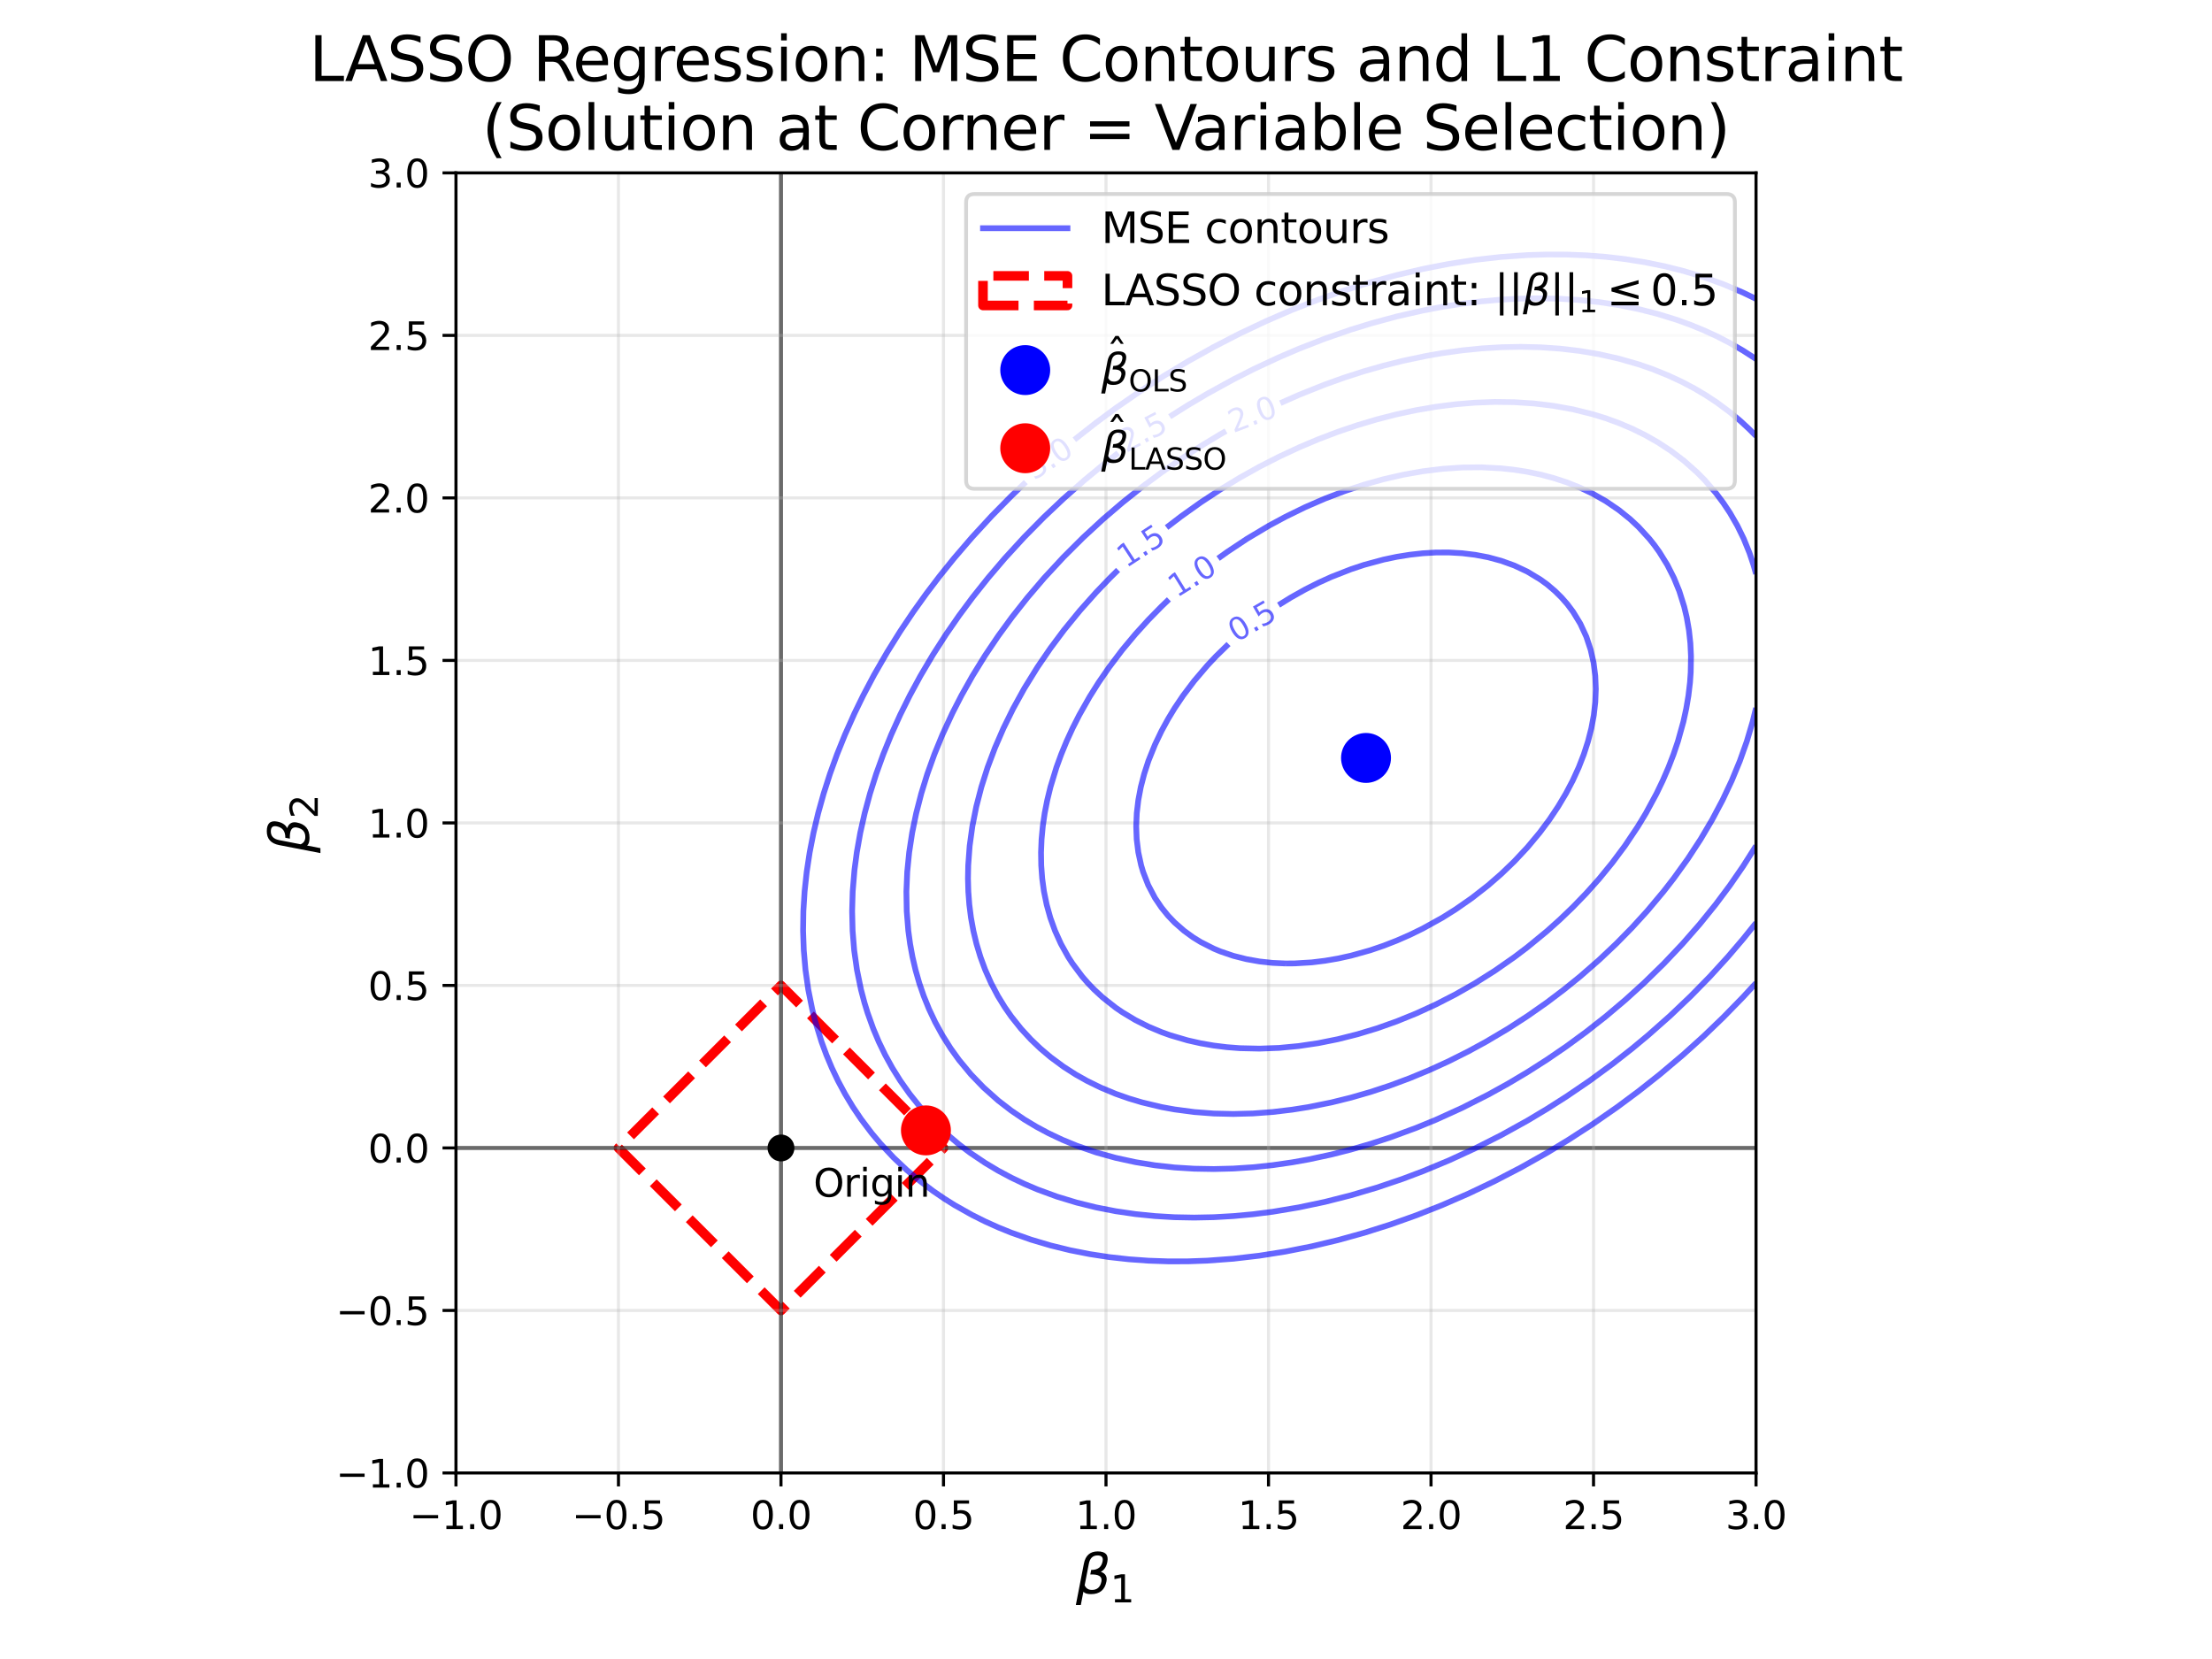 <?xml version="1.0" encoding="utf-8" standalone="no"?>
<!DOCTYPE svg PUBLIC "-//W3C//DTD SVG 1.1//EN"
  "http://www.w3.org/Graphics/SVG/1.1/DTD/svg11.dtd">
<svg xmlns:xlink="http://www.w3.org/1999/xlink" width="576pt" height="432pt" viewBox="0 0 576 432" xmlns="http://www.w3.org/2000/svg" version="1.1">
 <defs>
  <style type="text/css">*{stroke-linejoin: round; stroke-linecap: butt}</style>
 </defs>
 <g id="figure_1">
  <g id="patch_1">
   <path d="M 0 432 
L 576 432 
L 576 0 
L 0 0 
z
" style="fill: #ffffff"/>
  </g>
  <g id="axes_1">
   <g id="patch_2">
    <path d="M 118.732 383.56 
L 457.268 383.56 
L 457.268 45.024 
L 118.732 45.024 
z
" style="fill: #ffffff"/>
   </g>
   <g id="patch_3">
    <path d="M 245.683 298.926 
L 203.366 256.609 
L 161.049 298.926 
L 203.366 341.243 
L 245.683 298.926 
z
" clip-path="url(#pbf3b75279d)" style="fill: none; stroke-dasharray: 9.25,4; stroke-dashoffset: 0; stroke: #ff0000; stroke-width: 2.5; stroke-linejoin: miter"/>
   </g>
   <g id="line2d_1">
    <path d="M 118.732 298.926 
L 457.268 298.926 
" clip-path="url(#pbf3b75279d)" style="fill: none; stroke: #000000; stroke-opacity: 0.7; stroke-linecap: square"/>
   </g>
   <g id="line2d_2">
    <path d="M 203.366 383.56 
L 203.366 45.024 
" clip-path="url(#pbf3b75279d)" style="fill: none; stroke: #000000; stroke-opacity: 0.7; stroke-linecap: square"/>
   </g>
   <g id="matplotlib.axis_1">
    <g id="xtick_1">
     <g id="line2d_3">
      <path d="M 118.732 383.56 
L 118.732 45.024 
" clip-path="url(#pbf3b75279d)" style="fill: none; stroke: #b0b0b0; stroke-opacity: 0.3; stroke-width: 0.8; stroke-linecap: square"/>
     </g>
     <g id="line2d_4">
      <defs>
       <path id="m922e9cd5ca" d="M 0 0 
L 0 3.5 
" style="stroke: #000000; stroke-width: 0.8"/>
      </defs>
      <g>
       <use xlink:href="#m922e9cd5ca" x="118.732" y="383.56" style="stroke: #000000; stroke-width: 0.8"/>
      </g>
     </g>
     <g id="text_1">
      <!-- −1.0 -->
      <g transform="translate(106.591 398.158) scale(0.1 -0.1)">
       <defs>
        <path id="DejaVuSans-2212" d="M 678 2272 
L 4684 2272 
L 4684 1741 
L 678 1741 
L 678 2272 
z
" transform="scale(0.016)"/>
        <path id="DejaVuSans-31" d="M 794 531 
L 1825 531 
L 1825 4091 
L 703 3866 
L 703 4441 
L 1819 4666 
L 2450 4666 
L 2450 531 
L 3481 531 
L 3481 0 
L 794 0 
L 794 531 
z
" transform="scale(0.016)"/>
        <path id="DejaVuSans-2e" d="M 684 794 
L 1344 794 
L 1344 0 
L 684 0 
L 684 794 
z
" transform="scale(0.016)"/>
        <path id="DejaVuSans-30" d="M 2034 4250 
Q 1547 4250 1301 3770 
Q 1056 3291 1056 2328 
Q 1056 1369 1301 889 
Q 1547 409 2034 409 
Q 2525 409 2770 889 
Q 3016 1369 3016 2328 
Q 3016 3291 2770 3770 
Q 2525 4250 2034 4250 
z
M 2034 4750 
Q 2819 4750 3233 4129 
Q 3647 3509 3647 2328 
Q 3647 1150 3233 529 
Q 2819 -91 2034 -91 
Q 1250 -91 836 529 
Q 422 1150 422 2328 
Q 422 3509 836 4129 
Q 1250 4750 2034 4750 
z
" transform="scale(0.016)"/>
       </defs>
       <use xlink:href="#DejaVuSans-2212"/>
       <use xlink:href="#DejaVuSans-31" transform="translate(83.789 0)"/>
       <use xlink:href="#DejaVuSans-2e" transform="translate(147.412 0)"/>
       <use xlink:href="#DejaVuSans-30" transform="translate(179.199 0)"/>
      </g>
     </g>
    </g>
    <g id="xtick_2">
     <g id="line2d_5">
      <path d="M 161.049 383.56 
L 161.049 45.024 
" clip-path="url(#pbf3b75279d)" style="fill: none; stroke: #b0b0b0; stroke-opacity: 0.3; stroke-width: 0.8; stroke-linecap: square"/>
     </g>
     <g id="line2d_6">
      <g>
       <use xlink:href="#m922e9cd5ca" x="161.049" y="383.56" style="stroke: #000000; stroke-width: 0.8"/>
      </g>
     </g>
     <g id="text_2">
      <!-- −0.5 -->
      <g transform="translate(148.908 398.158) scale(0.1 -0.1)">
       <defs>
        <path id="DejaVuSans-35" d="M 691 4666 
L 3169 4666 
L 3169 4134 
L 1269 4134 
L 1269 2991 
Q 1406 3038 1543 3061 
Q 1681 3084 1819 3084 
Q 2600 3084 3056 2656 
Q 3513 2228 3513 1497 
Q 3513 744 3044 326 
Q 2575 -91 1722 -91 
Q 1428 -91 1123 -41 
Q 819 9 494 109 
L 494 744 
Q 775 591 1075 516 
Q 1375 441 1709 441 
Q 2250 441 2565 725 
Q 2881 1009 2881 1497 
Q 2881 1984 2565 2268 
Q 2250 2553 1709 2553 
Q 1456 2553 1204 2497 
Q 953 2441 691 2322 
L 691 4666 
z
" transform="scale(0.016)"/>
       </defs>
       <use xlink:href="#DejaVuSans-2212"/>
       <use xlink:href="#DejaVuSans-30" transform="translate(83.789 0)"/>
       <use xlink:href="#DejaVuSans-2e" transform="translate(147.412 0)"/>
       <use xlink:href="#DejaVuSans-35" transform="translate(179.199 0)"/>
      </g>
     </g>
    </g>
    <g id="xtick_3">
     <g id="line2d_7">
      <path d="M 203.366 383.56 
L 203.366 45.024 
" clip-path="url(#pbf3b75279d)" style="fill: none; stroke: #b0b0b0; stroke-opacity: 0.3; stroke-width: 0.8; stroke-linecap: square"/>
     </g>
     <g id="line2d_8">
      <g>
       <use xlink:href="#m922e9cd5ca" x="203.366" y="383.56" style="stroke: #000000; stroke-width: 0.8"/>
      </g>
     </g>
     <g id="text_3">
      <!-- 0.0 -->
      <g transform="translate(195.414 398.158) scale(0.1 -0.1)">
       <use xlink:href="#DejaVuSans-30"/>
       <use xlink:href="#DejaVuSans-2e" transform="translate(63.623 0)"/>
       <use xlink:href="#DejaVuSans-30" transform="translate(95.41 0)"/>
      </g>
     </g>
    </g>
    <g id="xtick_4">
     <g id="line2d_9">
      <path d="M 245.683 383.56 
L 245.683 45.024 
" clip-path="url(#pbf3b75279d)" style="fill: none; stroke: #b0b0b0; stroke-opacity: 0.3; stroke-width: 0.8; stroke-linecap: square"/>
     </g>
     <g id="line2d_10">
      <g>
       <use xlink:href="#m922e9cd5ca" x="245.683" y="383.56" style="stroke: #000000; stroke-width: 0.8"/>
      </g>
     </g>
     <g id="text_4">
      <!-- 0.5 -->
      <g transform="translate(237.731 398.158) scale(0.1 -0.1)">
       <use xlink:href="#DejaVuSans-30"/>
       <use xlink:href="#DejaVuSans-2e" transform="translate(63.623 0)"/>
       <use xlink:href="#DejaVuSans-35" transform="translate(95.41 0)"/>
      </g>
     </g>
    </g>
    <g id="xtick_5">
     <g id="line2d_11">
      <path d="M 288 383.56 
L 288 45.024 
" clip-path="url(#pbf3b75279d)" style="fill: none; stroke: #b0b0b0; stroke-opacity: 0.3; stroke-width: 0.8; stroke-linecap: square"/>
     </g>
     <g id="line2d_12">
      <g>
       <use xlink:href="#m922e9cd5ca" x="288" y="383.56" style="stroke: #000000; stroke-width: 0.8"/>
      </g>
     </g>
     <g id="text_5">
      <!-- 1.0 -->
      <g transform="translate(280.048 398.158) scale(0.1 -0.1)">
       <use xlink:href="#DejaVuSans-31"/>
       <use xlink:href="#DejaVuSans-2e" transform="translate(63.623 0)"/>
       <use xlink:href="#DejaVuSans-30" transform="translate(95.41 0)"/>
      </g>
     </g>
    </g>
    <g id="xtick_6">
     <g id="line2d_13">
      <path d="M 330.317 383.56 
L 330.317 45.024 
" clip-path="url(#pbf3b75279d)" style="fill: none; stroke: #b0b0b0; stroke-opacity: 0.3; stroke-width: 0.8; stroke-linecap: square"/>
     </g>
     <g id="line2d_14">
      <g>
       <use xlink:href="#m922e9cd5ca" x="330.317" y="383.56" style="stroke: #000000; stroke-width: 0.8"/>
      </g>
     </g>
     <g id="text_6">
      <!-- 1.5 -->
      <g transform="translate(322.365 398.158) scale(0.1 -0.1)">
       <use xlink:href="#DejaVuSans-31"/>
       <use xlink:href="#DejaVuSans-2e" transform="translate(63.623 0)"/>
       <use xlink:href="#DejaVuSans-35" transform="translate(95.41 0)"/>
      </g>
     </g>
    </g>
    <g id="xtick_7">
     <g id="line2d_15">
      <path d="M 372.634 383.56 
L 372.634 45.024 
" clip-path="url(#pbf3b75279d)" style="fill: none; stroke: #b0b0b0; stroke-opacity: 0.3; stroke-width: 0.8; stroke-linecap: square"/>
     </g>
     <g id="line2d_16">
      <g>
       <use xlink:href="#m922e9cd5ca" x="372.634" y="383.56" style="stroke: #000000; stroke-width: 0.8"/>
      </g>
     </g>
     <g id="text_7">
      <!-- 2.0 -->
      <g transform="translate(364.682 398.158) scale(0.1 -0.1)">
       <defs>
        <path id="DejaVuSans-32" d="M 1228 531 
L 3431 531 
L 3431 0 
L 469 0 
L 469 531 
Q 828 903 1448 1529 
Q 2069 2156 2228 2338 
Q 2531 2678 2651 2914 
Q 2772 3150 2772 3378 
Q 2772 3750 2511 3984 
Q 2250 4219 1831 4219 
Q 1534 4219 1204 4116 
Q 875 4013 500 3803 
L 500 4441 
Q 881 4594 1212 4672 
Q 1544 4750 1819 4750 
Q 2544 4750 2975 4387 
Q 3406 4025 3406 3419 
Q 3406 3131 3298 2873 
Q 3191 2616 2906 2266 
Q 2828 2175 2409 1742 
Q 1991 1309 1228 531 
z
" transform="scale(0.016)"/>
       </defs>
       <use xlink:href="#DejaVuSans-32"/>
       <use xlink:href="#DejaVuSans-2e" transform="translate(63.623 0)"/>
       <use xlink:href="#DejaVuSans-30" transform="translate(95.41 0)"/>
      </g>
     </g>
    </g>
    <g id="xtick_8">
     <g id="line2d_17">
      <path d="M 414.951 383.56 
L 414.951 45.024 
" clip-path="url(#pbf3b75279d)" style="fill: none; stroke: #b0b0b0; stroke-opacity: 0.3; stroke-width: 0.8; stroke-linecap: square"/>
     </g>
     <g id="line2d_18">
      <g>
       <use xlink:href="#m922e9cd5ca" x="414.951" y="383.56" style="stroke: #000000; stroke-width: 0.8"/>
      </g>
     </g>
     <g id="text_8">
      <!-- 2.5 -->
      <g transform="translate(406.999 398.158) scale(0.1 -0.1)">
       <use xlink:href="#DejaVuSans-32"/>
       <use xlink:href="#DejaVuSans-2e" transform="translate(63.623 0)"/>
       <use xlink:href="#DejaVuSans-35" transform="translate(95.41 0)"/>
      </g>
     </g>
    </g>
    <g id="xtick_9">
     <g id="line2d_19">
      <path d="M 457.268 383.56 
L 457.268 45.024 
" clip-path="url(#pbf3b75279d)" style="fill: none; stroke: #b0b0b0; stroke-opacity: 0.3; stroke-width: 0.8; stroke-linecap: square"/>
     </g>
     <g id="line2d_20">
      <g>
       <use xlink:href="#m922e9cd5ca" x="457.268" y="383.56" style="stroke: #000000; stroke-width: 0.8"/>
      </g>
     </g>
     <g id="text_9">
      <!-- 3.0 -->
      <g transform="translate(449.316 398.158) scale(0.1 -0.1)">
       <defs>
        <path id="DejaVuSans-33" d="M 2597 2516 
Q 3050 2419 3304 2112 
Q 3559 1806 3559 1356 
Q 3559 666 3084 287 
Q 2609 -91 1734 -91 
Q 1441 -91 1130 -33 
Q 819 25 488 141 
L 488 750 
Q 750 597 1062 519 
Q 1375 441 1716 441 
Q 2309 441 2620 675 
Q 2931 909 2931 1356 
Q 2931 1769 2642 2001 
Q 2353 2234 1838 2234 
L 1294 2234 
L 1294 2753 
L 1863 2753 
Q 2328 2753 2575 2939 
Q 2822 3125 2822 3475 
Q 2822 3834 2567 4026 
Q 2313 4219 1838 4219 
Q 1578 4219 1281 4162 
Q 984 4106 628 3988 
L 628 4550 
Q 988 4650 1302 4700 
Q 1616 4750 1894 4750 
Q 2613 4750 3031 4423 
Q 3450 4097 3450 3541 
Q 3450 3153 3228 2886 
Q 3006 2619 2597 2516 
z
" transform="scale(0.016)"/>
       </defs>
       <use xlink:href="#DejaVuSans-33"/>
       <use xlink:href="#DejaVuSans-2e" transform="translate(63.623 0)"/>
       <use xlink:href="#DejaVuSans-30" transform="translate(95.41 0)"/>
      </g>
     </g>
    </g>
    <g id="text_10">
     <!-- $\beta_1$ -->
     <g transform="translate(280.16 415.018) scale(0.14 -0.14)">
      <defs>
       <path id="DejaVuSans-Oblique-3b2" d="M 872 216 
L 572 -1331 
L -6 -1331 
L 928 3478 
Q 1206 4903 2538 4903 
Q 3888 4903 3659 3700 
Q 3503 2844 2894 2531 
Q 3713 2250 3553 1416 
Q 3272 -69 1759 -66 
Q 1097 -63 872 216 
z
M 1019 966 
Q 1259 422 1875 425 
Q 2775 425 2966 1406 
Q 3138 2288 1675 2219 
L 1778 2750 
Q 2909 2731 3106 3750 
Q 3241 4438 2509 4434 
Q 1691 4434 1503 3459 
L 1019 966 
z
" transform="scale(0.016)"/>
      </defs>
      <use xlink:href="#DejaVuSans-Oblique-3b2" transform="translate(0 0.391)"/>
      <use xlink:href="#DejaVuSans-31" transform="translate(63.818 -16.016) scale(0.7)"/>
     </g>
    </g>
   </g>
   <g id="matplotlib.axis_2">
    <g id="ytick_1">
     <g id="line2d_21">
      <path d="M 118.732 383.56 
L 457.268 383.56 
" clip-path="url(#pbf3b75279d)" style="fill: none; stroke: #b0b0b0; stroke-opacity: 0.3; stroke-width: 0.8; stroke-linecap: square"/>
     </g>
     <g id="line2d_22">
      <defs>
       <path id="me647bf1de7" d="M 0 0 
L -3.5 0 
" style="stroke: #000000; stroke-width: 0.8"/>
      </defs>
      <g>
       <use xlink:href="#me647bf1de7" x="118.732" y="383.56" style="stroke: #000000; stroke-width: 0.8"/>
      </g>
     </g>
     <g id="text_11">
      <!-- −1.0 -->
      <g transform="translate(87.449 387.359) scale(0.1 -0.1)">
       <use xlink:href="#DejaVuSans-2212"/>
       <use xlink:href="#DejaVuSans-31" transform="translate(83.789 0)"/>
       <use xlink:href="#DejaVuSans-2e" transform="translate(147.412 0)"/>
       <use xlink:href="#DejaVuSans-30" transform="translate(179.199 0)"/>
      </g>
     </g>
    </g>
    <g id="ytick_2">
     <g id="line2d_23">
      <path d="M 118.732 341.243 
L 457.268 341.243 
" clip-path="url(#pbf3b75279d)" style="fill: none; stroke: #b0b0b0; stroke-opacity: 0.3; stroke-width: 0.8; stroke-linecap: square"/>
     </g>
     <g id="line2d_24">
      <g>
       <use xlink:href="#me647bf1de7" x="118.732" y="341.243" style="stroke: #000000; stroke-width: 0.8"/>
      </g>
     </g>
     <g id="text_12">
      <!-- −0.5 -->
      <g transform="translate(87.449 345.042) scale(0.1 -0.1)">
       <use xlink:href="#DejaVuSans-2212"/>
       <use xlink:href="#DejaVuSans-30" transform="translate(83.789 0)"/>
       <use xlink:href="#DejaVuSans-2e" transform="translate(147.412 0)"/>
       <use xlink:href="#DejaVuSans-35" transform="translate(179.199 0)"/>
      </g>
     </g>
    </g>
    <g id="ytick_3">
     <g id="line2d_25">
      <path d="M 118.732 298.926 
L 457.268 298.926 
" clip-path="url(#pbf3b75279d)" style="fill: none; stroke: #b0b0b0; stroke-opacity: 0.3; stroke-width: 0.8; stroke-linecap: square"/>
     </g>
     <g id="line2d_26">
      <g>
       <use xlink:href="#me647bf1de7" x="118.732" y="298.926" style="stroke: #000000; stroke-width: 0.8"/>
      </g>
     </g>
     <g id="text_13">
      <!-- 0.0 -->
      <g transform="translate(95.829 302.725) scale(0.1 -0.1)">
       <use xlink:href="#DejaVuSans-30"/>
       <use xlink:href="#DejaVuSans-2e" transform="translate(63.623 0)"/>
       <use xlink:href="#DejaVuSans-30" transform="translate(95.41 0)"/>
      </g>
     </g>
    </g>
    <g id="ytick_4">
     <g id="line2d_27">
      <path d="M 118.732 256.609 
L 457.268 256.609 
" clip-path="url(#pbf3b75279d)" style="fill: none; stroke: #b0b0b0; stroke-opacity: 0.3; stroke-width: 0.8; stroke-linecap: square"/>
     </g>
     <g id="line2d_28">
      <g>
       <use xlink:href="#me647bf1de7" x="118.732" y="256.609" style="stroke: #000000; stroke-width: 0.8"/>
      </g>
     </g>
     <g id="text_14">
      <!-- 0.5 -->
      <g transform="translate(95.829 260.408) scale(0.1 -0.1)">
       <use xlink:href="#DejaVuSans-30"/>
       <use xlink:href="#DejaVuSans-2e" transform="translate(63.623 0)"/>
       <use xlink:href="#DejaVuSans-35" transform="translate(95.41 0)"/>
      </g>
     </g>
    </g>
    <g id="ytick_5">
     <g id="line2d_29">
      <path d="M 118.732 214.292 
L 457.268 214.292 
" clip-path="url(#pbf3b75279d)" style="fill: none; stroke: #b0b0b0; stroke-opacity: 0.3; stroke-width: 0.8; stroke-linecap: square"/>
     </g>
     <g id="line2d_30">
      <g>
       <use xlink:href="#me647bf1de7" x="118.732" y="214.292" style="stroke: #000000; stroke-width: 0.8"/>
      </g>
     </g>
     <g id="text_15">
      <!-- 1.0 -->
      <g transform="translate(95.829 218.091) scale(0.1 -0.1)">
       <use xlink:href="#DejaVuSans-31"/>
       <use xlink:href="#DejaVuSans-2e" transform="translate(63.623 0)"/>
       <use xlink:href="#DejaVuSans-30" transform="translate(95.41 0)"/>
      </g>
     </g>
    </g>
    <g id="ytick_6">
     <g id="line2d_31">
      <path d="M 118.732 171.975 
L 457.268 171.975 
" clip-path="url(#pbf3b75279d)" style="fill: none; stroke: #b0b0b0; stroke-opacity: 0.3; stroke-width: 0.8; stroke-linecap: square"/>
     </g>
     <g id="line2d_32">
      <g>
       <use xlink:href="#me647bf1de7" x="118.732" y="171.975" style="stroke: #000000; stroke-width: 0.8"/>
      </g>
     </g>
     <g id="text_16">
      <!-- 1.5 -->
      <g transform="translate(95.829 175.774) scale(0.1 -0.1)">
       <use xlink:href="#DejaVuSans-31"/>
       <use xlink:href="#DejaVuSans-2e" transform="translate(63.623 0)"/>
       <use xlink:href="#DejaVuSans-35" transform="translate(95.41 0)"/>
      </g>
     </g>
    </g>
    <g id="ytick_7">
     <g id="line2d_33">
      <path d="M 118.732 129.658 
L 457.268 129.658 
" clip-path="url(#pbf3b75279d)" style="fill: none; stroke: #b0b0b0; stroke-opacity: 0.3; stroke-width: 0.8; stroke-linecap: square"/>
     </g>
     <g id="line2d_34">
      <g>
       <use xlink:href="#me647bf1de7" x="118.732" y="129.658" style="stroke: #000000; stroke-width: 0.8"/>
      </g>
     </g>
     <g id="text_17">
      <!-- 2.0 -->
      <g transform="translate(95.829 133.457) scale(0.1 -0.1)">
       <use xlink:href="#DejaVuSans-32"/>
       <use xlink:href="#DejaVuSans-2e" transform="translate(63.623 0)"/>
       <use xlink:href="#DejaVuSans-30" transform="translate(95.41 0)"/>
      </g>
     </g>
    </g>
    <g id="ytick_8">
     <g id="line2d_35">
      <path d="M 118.732 87.341 
L 457.268 87.341 
" clip-path="url(#pbf3b75279d)" style="fill: none; stroke: #b0b0b0; stroke-opacity: 0.3; stroke-width: 0.8; stroke-linecap: square"/>
     </g>
     <g id="line2d_36">
      <g>
       <use xlink:href="#me647bf1de7" x="118.732" y="87.341" style="stroke: #000000; stroke-width: 0.8"/>
      </g>
     </g>
     <g id="text_18">
      <!-- 2.5 -->
      <g transform="translate(95.829 91.14) scale(0.1 -0.1)">
       <use xlink:href="#DejaVuSans-32"/>
       <use xlink:href="#DejaVuSans-2e" transform="translate(63.623 0)"/>
       <use xlink:href="#DejaVuSans-35" transform="translate(95.41 0)"/>
      </g>
     </g>
    </g>
    <g id="ytick_9">
     <g id="line2d_37">
      <path d="M 118.732 45.024 
L 457.268 45.024 
" clip-path="url(#pbf3b75279d)" style="fill: none; stroke: #b0b0b0; stroke-opacity: 0.3; stroke-width: 0.8; stroke-linecap: square"/>
     </g>
     <g id="line2d_38">
      <g>
       <use xlink:href="#me647bf1de7" x="118.732" y="45.024" style="stroke: #000000; stroke-width: 0.8"/>
      </g>
     </g>
     <g id="text_19">
      <!-- 3.0 -->
      <g transform="translate(95.829 48.823) scale(0.1 -0.1)">
       <use xlink:href="#DejaVuSans-33"/>
       <use xlink:href="#DejaVuSans-2e" transform="translate(63.623 0)"/>
       <use xlink:href="#DejaVuSans-30" transform="translate(95.41 0)"/>
      </g>
     </g>
    </g>
    <g id="text_20">
     <!-- $\beta_2$ -->
     <g transform="translate(80.509 222.132) rotate(-90) scale(0.14 -0.14)">
      <use xlink:href="#DejaVuSans-Oblique-3b2" transform="translate(0 0.391)"/>
      <use xlink:href="#DejaVuSans-32" transform="translate(63.818 -16.016) scale(0.7)"/>
     </g>
    </g>
   </g>
   <g id="QuadContourSet_1">
    <path d="M 334.783 250.886 
L 331.38 250.733 
L 327.978 250.364 
L 324.575 249.763 
L 321.173 248.904 
L 317.771 247.741 
L 316.07 247.029 
L 312.667 245.306 
L 310.647 244.063 
L 308.31 242.362 
L 305.862 240.216 
L 304.161 238.437 
L 302.46 236.341 
L 300.759 233.826 
L 298.984 230.453 
L 297.666 227.051 
L 297.156 225.35 
L 296.414 221.947 
L 295.992 218.545 
L 295.865 215.143 
L 296.014 211.74 
L 296.418 208.338 
L 297.06 204.935 
L 297.943 201.533 
L 299.058 198.103 
L 300.759 193.89 
L 302.46 190.337 
L 304.161 187.223 
L 305.862 184.414 
L 308.086 181.119 
L 310.966 177.306 
L 314.368 173.314 
L 316.621 170.912 
L 319.907 167.705 
M 332.944 157.563 
L 336.112 155.601 
L 339.886 153.485 
L 343.289 151.767 
L 346.691 150.223 
L 351.794 148.227 
L 355.197 147.094 
L 360.3 145.714 
L 363.703 144.997 
L 367.105 144.45 
L 370.508 144.07 
L 373.91 143.87 
L 377.312 143.861 
L 380.715 144.055 
L 384.117 144.468 
L 387.519 145.114 
L 390.922 146.037 
L 394.324 147.26 
L 397.726 148.855 
L 401.129 150.914 
L 402.898 152.199 
L 404.903 153.9 
L 406.625 155.601 
L 408.116 157.302 
L 409.635 159.334 
L 411.507 162.406 
L 413.079 165.808 
L 414.208 169.211 
L 414.974 172.613 
L 415.407 176.015 
L 415.546 179.418 
L 415.412 182.82 
L 415.026 186.222 
L 414.392 189.625 
L 413.522 193.027 
L 412.422 196.43 
L 411.098 199.832 
L 409.544 203.234 
L 407.754 206.637 
L 405.724 210.039 
L 403.448 213.441 
L 400.913 216.844 
L 397.726 220.658 
L 394.324 224.294 
L 390.922 227.566 
L 387.519 230.532 
L 383.262 233.856 
L 379.013 236.813 
L 375.595 238.959 
L 370.508 241.779 
L 367.105 243.443 
L 363.703 244.934 
L 360.3 246.259 
L 356.764 247.465 
L 351.794 248.853 
L 348.392 249.603 
L 344.99 250.185 
L 341.587 250.6 
L 337.151 250.867 
L 334.783 250.886 
L 334.783 250.886 
" clip-path="url(#pbf3b75279d)" style="fill: none; stroke: #0000ff; stroke-opacity: 0.6; stroke-width: 1.5"/>
    <path d="M 317.197 145.419 
L 319.611 143.693 
L 324.736 140.29 
L 330.44 136.888 
L 334.783 134.548 
L 339.886 132.058 
L 344.99 129.843 
L 350.093 127.897 
L 355.197 126.21 
L 360.3 124.781 
L 365.404 123.615 
L 370.508 122.715 
L 375.611 122.085 
L 380.715 121.735 
L 385.818 121.685 
L 390.922 121.957 
L 394.324 122.328 
L 397.726 122.86 
L 401.129 123.569 
L 404.531 124.472 
L 407.934 125.587 
L 411.336 126.935 
L 414.738 128.555 
L 418.141 130.494 
L 421.543 132.808 
L 424.494 135.187 
L 426.647 137.196 
L 429.48 140.29 
L 430.83 141.992 
L 432.056 143.693 
L 434.165 147.095 
L 435.889 150.498 
L 437.281 153.9 
L 438.555 157.96 
L 439.207 160.705 
L 439.799 164.107 
L 440.17 167.509 
L 440.331 170.912 
L 440.256 175.083 
L 440.072 177.717 
L 439.669 181.119 
L 439.095 184.521 
L 438.355 187.924 
L 436.933 193.027 
L 435.779 196.43 
L 434.467 199.832 
L 432.994 203.234 
L 431.358 206.637 
L 428.595 211.74 
L 426.541 215.143 
L 423.128 220.246 
L 419.842 224.65 
L 416.44 228.812 
L 413.037 232.621 
L 409.635 236.143 
L 406.232 239.414 
L 402.83 242.464 
L 397.726 246.657 
L 394.324 249.237 
L 389.221 252.793 
L 384.117 256.018 
L 379.013 258.926 
L 373.91 261.545 
L 368.806 263.885 
L 363.703 265.959 
L 358.599 267.769 
L 353.496 269.316 
L 348.392 270.602 
L 343.289 271.629 
L 338.185 272.386 
L 333.081 272.87 
L 327.978 273.061 
L 322.874 272.943 
L 319.472 272.68 
L 316.07 272.26 
L 312.667 271.677 
L 309.265 270.912 
L 304.731 269.581 
L 302.46 268.764 
L 299.058 267.337 
L 295.655 265.626 
L 292.253 263.584 
L 290.552 262.421 
L 287.149 259.742 
L 284.908 257.672 
L 283.27 255.971 
L 281.79 254.27 
L 279.245 250.867 
L 278.147 249.166 
L 276.257 245.764 
L 274.722 242.362 
L 273.493 238.959 
L 272.55 235.557 
L 271.839 232.09 
L 271.386 228.752 
L 271.135 225.35 
L 271.083 221.947 
L 271.222 218.545 
L 271.542 215.143 
L 272.038 211.74 
L 272.708 208.338 
L 273.54 204.924 
L 275.095 199.832 
L 276.337 196.43 
L 277.738 193.027 
L 279.301 189.625 
L 281.027 186.222 
L 283.747 181.421 
L 286.081 177.717 
L 288.851 173.702 
L 292.254 169.211 
L 295.655 165.136 
L 299.058 161.384 
L 302.46 157.914 
L 304.379 156.069 
L 304.379 156.069 
" clip-path="url(#pbf3b75279d)" style="fill: none; stroke: #0000ff; stroke-opacity: 0.6; stroke-width: 1.5"/>
    <path d="M 457.268 184.358 
L 456.387 187.924 
L 454.874 193.027 
L 453.064 198.131 
L 450.958 203.234 
L 448.555 208.338 
L 445.847 213.441 
L 442.829 218.545 
L 439.491 223.649 
L 435.818 228.752 
L 433.174 232.154 
L 428.892 237.258 
L 424.945 241.587 
L 420.842 245.764 
L 416.44 249.92 
L 411.46 254.27 
L 407.255 257.672 
L 402.758 261.075 
L 397.726 264.601 
L 392.623 267.905 
L 386.927 271.282 
L 382.416 273.74 
L 377.146 276.385 
L 372.209 278.639 
L 367.105 280.753 
L 362.002 282.653 
L 356.898 284.34 
L 351.794 285.814 
L 346.691 287.077 
L 340.652 288.294 
L 336.484 288.954 
L 331.38 289.562 
L 326.277 289.941 
L 321.173 290.076 
L 316.07 289.959 
L 310.966 289.57 
L 305.862 288.894 
L 302.46 288.276 
L 297.357 287.054 
L 293.954 286.036 
L 290.552 284.841 
L 286.598 283.19 
L 283.122 281.489 
L 280.091 279.788 
L 276.942 277.769 
L 273.54 275.254 
L 270.857 272.983 
L 268.436 270.667 
L 265.87 267.879 
L 263.333 264.697 
L 261.632 262.252 
L 259.86 259.373 
L 258.066 255.971 
L 256.528 252.506 
L 255.299 249.166 
L 254.273 245.764 
L 253.458 242.362 
L 252.84 238.959 
L 252.409 235.557 
L 252.15 232.154 
L 252.056 228.752 
L 252.121 225.35 
L 252.5 220.246 
L 253.203 215.143 
L 254.224 210.039 
L 255.548 204.935 
L 257.17 199.832 
L 259.089 194.728 
L 261.303 189.625 
L 263.818 184.521 
L 266.735 179.248 
L 270.138 173.75 
L 273.54 168.776 
L 277.029 164.107 
L 281.198 159.003 
L 285.448 154.23 
L 289.03 150.498 
L 291.139 148.415 
M 303.771 137.365 
L 307.564 134.464 
L 312.667 130.826 
L 317.771 127.469 
L 322.874 124.375 
L 327.978 121.526 
L 333.081 118.922 
L 338.331 116.474 
L 343.289 114.382 
L 348.392 112.44 
L 353.496 110.711 
L 358.599 109.194 
L 363.703 107.886 
L 368.806 106.798 
L 373.91 105.923 
L 379.013 105.273 
L 384.117 104.848 
L 389.221 104.662 
L 394.324 104.728 
L 399.428 105.061 
L 404.531 105.677 
L 409.635 106.6 
L 414.738 107.863 
L 418.141 108.92 
L 421.543 110.157 
L 424.945 111.598 
L 428.348 113.269 
L 431.75 115.203 
L 435.153 117.437 
L 438.555 120.023 
L 441.957 123.05 
L 443.865 124.98 
L 446.815 128.382 
L 448.762 130.981 
L 450.463 133.533 
L 452.398 136.888 
L 454.062 140.29 
L 455.567 143.998 
L 456.604 147.095 
L 457.268 149.448 
L 457.268 149.448 
" clip-path="url(#pbf3b75279d)" style="fill: none; stroke: #0000ff; stroke-opacity: 0.6; stroke-width: 1.5"/>
    <path d="M 457.268 220.263 
L 453.866 225.624 
L 450.463 230.552 
L 446.721 235.557 
L 442.593 240.66 
L 438.131 245.764 
L 433.308 250.867 
L 428.088 255.971 
L 423.244 260.364 
L 418.141 264.679 
L 413.037 268.693 
L 407.934 272.439 
L 402.83 275.933 
L 397.726 279.19 
L 392.623 282.223 
L 387.519 285.046 
L 380.715 288.489 
L 373.91 291.583 
L 368.806 293.681 
L 362.002 296.187 
L 356.898 297.853 
L 351.794 299.335 
L 346.691 300.634 
L 340.796 301.903 
L 336.484 302.672 
L 331.38 303.41 
L 326.277 303.949 
L 321.173 304.286 
L 316.07 304.415 
L 310.966 304.326 
L 305.862 304.007 
L 300.759 303.445 
L 295.655 302.617 
L 290.552 301.509 
L 285.448 300.091 
L 280.345 298.323 
L 276.644 296.8 
L 273.045 295.098 
L 269.866 293.397 
L 266.735 291.516 
L 263.333 289.204 
L 259.93 286.583 
L 256.128 283.19 
L 252.845 279.788 
L 249.723 276.019 
L 247.537 272.983 
L 245.392 269.581 
L 243.529 266.178 
L 241.92 262.776 
L 240.542 259.373 
L 239.371 255.971 
L 238.4 252.569 
L 237.605 249.166 
L 236.985 245.764 
L 236.523 242.362 
L 236.112 237.258 
L 236.025 232.154 
L 236.241 227.051 
L 236.748 221.947 
L 237.53 216.844 
L 238.584 211.74 
L 239.899 206.637 
L 241.474 201.533 
L 243.308 196.43 
L 245.398 191.326 
L 248.022 185.654 
L 250.351 181.119 
L 253.222 176.015 
L 256.528 170.665 
L 259.93 165.616 
L 263.517 160.705 
L 267.55 155.601 
L 271.906 150.498 
L 276.942 145.06 
L 282.046 139.975 
L 287.236 135.187 
L 292.253 130.892 
L 297.531 126.681 
L 302.46 123.018 
L 307.564 119.476 
L 312.667 116.173 
L 317.808 113.071 
L 319.251 112.245 
M 333.399 104.976 
L 338.185 102.855 
L 344.99 100.136 
L 350.093 98.31 
L 355.197 96.669 
L 360.3 95.212 
L 365.404 93.937 
L 371.509 92.657 
L 375.611 91.949 
L 380.715 91.238 
L 385.818 90.724 
L 390.922 90.415 
L 396.025 90.314 
L 401.129 90.433 
L 406.232 90.782 
L 411.336 91.381 
L 416.44 92.243 
L 421.543 93.393 
L 426.647 94.857 
L 430.148 96.06 
L 434.378 97.761 
L 438.03 99.462 
L 441.244 101.163 
L 444.121 102.864 
L 447.061 104.8 
L 450.463 107.329 
L 453.26 109.669 
L 455.567 111.813 
L 457.268 113.536 
L 457.268 113.536 
" clip-path="url(#pbf3b75279d)" style="fill: none; stroke: #0000ff; stroke-opacity: 0.6; stroke-width: 1.5"/>
    <path d="M 457.268 240.316 
L 453.866 244.551 
L 449.927 249.166 
L 445.275 254.27 
L 440.256 259.4 
L 434.923 264.477 
L 429.158 269.581 
L 424.945 273.084 
L 419.842 277.085 
L 413.833 281.489 
L 407.934 285.509 
L 402.83 288.76 
L 397.726 291.813 
L 390.922 295.581 
L 384.117 299.026 
L 377.312 302.16 
L 370.508 304.989 
L 365.151 307.007 
L 358.599 309.226 
L 351.794 311.245 
L 344.99 312.972 
L 338.185 314.405 
L 331.38 315.541 
L 326.277 316.188 
L 321.173 316.66 
L 316.07 316.952 
L 310.966 317.055 
L 305.862 316.96 
L 300.759 316.659 
L 295.655 316.143 
L 290.552 315.4 
L 285.448 314.405 
L 280.345 313.146 
L 275.241 311.596 
L 270.138 309.724 
L 266.735 308.278 
L 263.333 306.657 
L 259.93 304.842 
L 256.528 302.813 
L 252.645 300.202 
L 249.723 297.997 
L 246.283 295.098 
L 242.739 291.696 
L 239.516 288.157 
L 236.901 284.891 
L 234.413 281.379 
L 232.358 278.086 
L 230.484 274.684 
L 228.838 271.282 
L 227.4 267.879 
L 225.907 263.714 
L 225.096 261.075 
L 224.198 257.672 
L 223.152 252.569 
L 222.429 247.465 
L 222.017 242.362 
L 221.892 237.258 
L 222.04 232.154 
L 222.504 226.554 
L 223.113 221.947 
L 224.018 216.844 
L 225.166 211.74 
L 226.546 206.637 
L 228.157 201.533 
L 229.998 196.43 
L 232.069 191.326 
L 234.413 186.128 
L 236.903 181.119 
L 239.67 176.015 
L 242.919 170.526 
L 246.321 165.234 
L 249.723 160.323 
L 253.227 155.601 
L 257.286 150.498 
L 261.635 145.394 
L 266.735 139.835 
L 271.839 134.665 
L 276.942 129.841 
L 282.455 124.98 
L 287.149 121.1 
L 291.174 117.949 
M 304.588 108.5 
L 309.265 105.553 
L 314.368 102.527 
L 321.173 98.791 
L 326.563 96.06 
L 333.081 93.021 
L 338.185 90.836 
L 344.99 88.189 
L 351.727 85.852 
L 357.261 84.151 
L 363.703 82.411 
L 370.508 80.861 
L 375.611 79.894 
L 381.048 79.048 
L 385.818 78.469 
L 390.922 78.021 
L 396.025 77.755 
L 401.129 77.678 
L 406.232 77.799 
L 411.336 78.127 
L 416.44 78.672 
L 421.543 79.45 
L 426.647 80.476 
L 431.75 81.774 
L 436.854 83.365 
L 440.256 84.604 
L 443.659 85.999 
L 447.061 87.565 
L 450.463 89.319 
L 453.866 91.283 
L 457.268 93.48 
L 457.268 93.48 
" clip-path="url(#pbf3b75279d)" style="fill: none; stroke: #0000ff; stroke-opacity: 0.6; stroke-width: 1.5"/>
    <path d="M 457.268 255.968 
L 453.866 259.655 
L 448.762 264.887 
L 443.659 269.795 
L 438.242 274.684 
L 432.196 279.788 
L 426.647 284.173 
L 421.1 288.294 
L 414.738 292.714 
L 408.431 296.8 
L 402.812 300.202 
L 396.025 304.023 
L 389.221 307.557 
L 382.416 310.802 
L 375.509 313.811 
L 368.806 316.458 
L 361.903 318.915 
L 355.197 321.035 
L 348.392 322.922 
L 341.587 324.544 
L 334.783 325.896 
L 327.978 326.971 
L 321.173 327.766 
L 314.368 328.27 
L 309.265 328.451 
L 304.161 328.457 
L 299.058 328.28 
L 293.954 327.913 
L 288.851 327.346 
L 283.747 326.562 
L 278.643 325.557 
L 273.54 324.305 
L 268.436 322.788 
L 263.333 320.984 
L 259.93 319.604 
L 256.528 318.071 
L 253.126 316.372 
L 248.575 313.811 
L 245.863 312.11 
L 242.919 310.097 
L 238.865 307.007 
L 236.114 304.668 
L 232.711 301.462 
L 229.309 297.839 
L 227.002 295.098 
L 224.206 291.394 
L 222.118 288.294 
L 220.065 284.891 
L 218.238 281.489 
L 216.616 278.086 
L 215.184 274.684 
L 213.928 271.282 
L 212.352 266.178 
L 211.495 262.776 
L 210.469 257.672 
L 209.747 252.569 
L 209.302 247.465 
L 209.123 242.362 
L 209.198 237.258 
L 209.515 232.154 
L 210.065 227.051 
L 210.84 221.947 
L 211.839 216.844 
L 213.053 211.74 
L 214.48 206.637 
L 216.117 201.533 
L 217.965 196.43 
L 220.022 191.326 
L 222.504 185.761 
L 224.767 181.119 
L 227.608 175.746 
L 231.01 169.841 
L 234.413 164.393 
L 237.815 159.326 
L 241.217 154.578 
L 244.62 150.101 
L 248.412 145.394 
L 253.126 139.906 
L 258.229 134.359 
L 263.333 129.172 
L 267.115 125.537 
M 279.759 114.505 
L 285.448 110.038 
L 290.552 106.264 
L 297.357 101.561 
L 303.257 97.761 
L 309.265 94.143 
L 316.07 90.341 
L 322.874 86.837 
L 329.679 83.62 
L 336.484 80.68 
L 343.289 78.018 
L 350.093 75.621 
L 356.898 73.495 
L 363.703 71.634 
L 370.508 70.039 
L 377.312 68.714 
L 384.117 67.667 
L 390.922 66.9 
L 397.726 66.426 
L 402.83 66.268 
L 407.934 66.286 
L 413.037 66.488 
L 418.141 66.881 
L 423.244 67.477 
L 428.348 68.289 
L 433.451 69.328 
L 438.555 70.611 
L 443.896 72.243 
L 448.762 74.008 
L 453.866 76.182 
L 457.268 77.829 
L 457.268 77.829 
" clip-path="url(#pbf3b75279d)" style="fill: none; stroke: #0000ff; stroke-opacity: 0.6; stroke-width: 1.5"/>
   </g>
   <g id="line2d_39"/>
   <g id="patch_4">
    <path d="M 118.732 383.56 
L 118.732 45.024 
" style="fill: none; stroke: #000000; stroke-width: 0.8; stroke-linejoin: miter; stroke-linecap: square"/>
   </g>
   <g id="patch_5">
    <path d="M 457.268 383.56 
L 457.268 45.024 
" style="fill: none; stroke: #000000; stroke-width: 0.8; stroke-linejoin: miter; stroke-linecap: square"/>
   </g>
   <g id="patch_6">
    <path d="M 118.732 383.56 
L 457.268 383.56 
" style="fill: none; stroke: #000000; stroke-width: 0.8; stroke-linejoin: miter; stroke-linecap: square"/>
   </g>
   <g id="patch_7">
    <path d="M 118.732 45.024 
L 457.268 45.024 
" style="fill: none; stroke: #000000; stroke-width: 0.8; stroke-linejoin: miter; stroke-linecap: square"/>
   </g>
   <g id="text_21">
    <!-- Origin -->
    <g transform="translate(211.829 311.621) scale(0.1 -0.1)">
     <defs>
      <path id="DejaVuSans-4f" d="M 2522 4238 
Q 1834 4238 1429 3725 
Q 1025 3213 1025 2328 
Q 1025 1447 1429 934 
Q 1834 422 2522 422 
Q 3209 422 3611 934 
Q 4013 1447 4013 2328 
Q 4013 3213 3611 3725 
Q 3209 4238 2522 4238 
z
M 2522 4750 
Q 3503 4750 4090 4092 
Q 4678 3434 4678 2328 
Q 4678 1225 4090 567 
Q 3503 -91 2522 -91 
Q 1538 -91 948 565 
Q 359 1222 359 2328 
Q 359 3434 948 4092 
Q 1538 4750 2522 4750 
z
" transform="scale(0.016)"/>
      <path id="DejaVuSans-72" d="M 2631 2963 
Q 2534 3019 2420 3045 
Q 2306 3072 2169 3072 
Q 1681 3072 1420 2755 
Q 1159 2438 1159 1844 
L 1159 0 
L 581 0 
L 581 3500 
L 1159 3500 
L 1159 2956 
Q 1341 3275 1631 3429 
Q 1922 3584 2338 3584 
Q 2397 3584 2469 3576 
Q 2541 3569 2628 3553 
L 2631 2963 
z
" transform="scale(0.016)"/>
      <path id="DejaVuSans-69" d="M 603 3500 
L 1178 3500 
L 1178 0 
L 603 0 
L 603 3500 
z
M 603 4863 
L 1178 4863 
L 1178 4134 
L 603 4134 
L 603 4863 
z
" transform="scale(0.016)"/>
      <path id="DejaVuSans-67" d="M 2906 1791 
Q 2906 2416 2648 2759 
Q 2391 3103 1925 3103 
Q 1463 3103 1205 2759 
Q 947 2416 947 1791 
Q 947 1169 1205 825 
Q 1463 481 1925 481 
Q 2391 481 2648 825 
Q 2906 1169 2906 1791 
z
M 3481 434 
Q 3481 -459 3084 -895 
Q 2688 -1331 1869 -1331 
Q 1566 -1331 1297 -1286 
Q 1028 -1241 775 -1147 
L 775 -588 
Q 1028 -725 1275 -790 
Q 1522 -856 1778 -856 
Q 2344 -856 2625 -561 
Q 2906 -266 2906 331 
L 2906 616 
Q 2728 306 2450 153 
Q 2172 0 1784 0 
Q 1141 0 747 490 
Q 353 981 353 1791 
Q 353 2603 747 3093 
Q 1141 3584 1784 3584 
Q 2172 3584 2450 3431 
Q 2728 3278 2906 2969 
L 2906 3500 
L 3481 3500 
L 3481 434 
z
" transform="scale(0.016)"/>
      <path id="DejaVuSans-6e" d="M 3513 2113 
L 3513 0 
L 2938 0 
L 2938 2094 
Q 2938 2591 2744 2837 
Q 2550 3084 2163 3084 
Q 1697 3084 1428 2787 
Q 1159 2491 1159 1978 
L 1159 0 
L 581 0 
L 581 3500 
L 1159 3500 
L 1159 2956 
Q 1366 3272 1645 3428 
Q 1925 3584 2291 3584 
Q 2894 3584 3203 3211 
Q 3513 2838 3513 2113 
z
" transform="scale(0.016)"/>
     </defs>
     <use xlink:href="#DejaVuSans-4f"/>
     <use xlink:href="#DejaVuSans-72" transform="translate(78.711 0)"/>
     <use xlink:href="#DejaVuSans-69" transform="translate(119.824 0)"/>
     <use xlink:href="#DejaVuSans-67" transform="translate(147.607 0)"/>
     <use xlink:href="#DejaVuSans-69" transform="translate(211.084 0)"/>
     <use xlink:href="#DejaVuSans-6e" transform="translate(238.867 0)"/>
    </g>
   </g>
   <g id="text_22">
    <!-- LASSO Regression: MSE Contours and L1 Constraint -->
    <g transform="translate(80.513 21.108) scale(0.16 -0.16)">
     <defs>
      <path id="DejaVuSans-4c" d="M 628 4666 
L 1259 4666 
L 1259 531 
L 3531 531 
L 3531 0 
L 628 0 
L 628 4666 
z
" transform="scale(0.016)"/>
      <path id="DejaVuSans-41" d="M 2188 4044 
L 1331 1722 
L 3047 1722 
L 2188 4044 
z
M 1831 4666 
L 2547 4666 
L 4325 0 
L 3669 0 
L 3244 1197 
L 1141 1197 
L 716 0 
L 50 0 
L 1831 4666 
z
" transform="scale(0.016)"/>
      <path id="DejaVuSans-53" d="M 3425 4513 
L 3425 3897 
Q 3066 4069 2747 4153 
Q 2428 4238 2131 4238 
Q 1616 4238 1336 4038 
Q 1056 3838 1056 3469 
Q 1056 3159 1242 3001 
Q 1428 2844 1947 2747 
L 2328 2669 
Q 3034 2534 3370 2195 
Q 3706 1856 3706 1288 
Q 3706 609 3251 259 
Q 2797 -91 1919 -91 
Q 1588 -91 1214 -16 
Q 841 59 441 206 
L 441 856 
Q 825 641 1194 531 
Q 1563 422 1919 422 
Q 2459 422 2753 634 
Q 3047 847 3047 1241 
Q 3047 1584 2836 1778 
Q 2625 1972 2144 2069 
L 1759 2144 
Q 1053 2284 737 2584 
Q 422 2884 422 3419 
Q 422 4038 858 4394 
Q 1294 4750 2059 4750 
Q 2388 4750 2728 4690 
Q 3069 4631 3425 4513 
z
" transform="scale(0.016)"/>
      <path id="DejaVuSans-20" transform="scale(0.016)"/>
      <path id="DejaVuSans-52" d="M 2841 2188 
Q 3044 2119 3236 1894 
Q 3428 1669 3622 1275 
L 4263 0 
L 3584 0 
L 2988 1197 
Q 2756 1666 2539 1819 
Q 2322 1972 1947 1972 
L 1259 1972 
L 1259 0 
L 628 0 
L 628 4666 
L 2053 4666 
Q 2853 4666 3247 4331 
Q 3641 3997 3641 3322 
Q 3641 2881 3436 2590 
Q 3231 2300 2841 2188 
z
M 1259 4147 
L 1259 2491 
L 2053 2491 
Q 2509 2491 2742 2702 
Q 2975 2913 2975 3322 
Q 2975 3731 2742 3939 
Q 2509 4147 2053 4147 
L 1259 4147 
z
" transform="scale(0.016)"/>
      <path id="DejaVuSans-65" d="M 3597 1894 
L 3597 1613 
L 953 1613 
Q 991 1019 1311 708 
Q 1631 397 2203 397 
Q 2534 397 2845 478 
Q 3156 559 3463 722 
L 3463 178 
Q 3153 47 2828 -22 
Q 2503 -91 2169 -91 
Q 1331 -91 842 396 
Q 353 884 353 1716 
Q 353 2575 817 3079 
Q 1281 3584 2069 3584 
Q 2775 3584 3186 3129 
Q 3597 2675 3597 1894 
z
M 3022 2063 
Q 3016 2534 2758 2815 
Q 2500 3097 2075 3097 
Q 1594 3097 1305 2825 
Q 1016 2553 972 2059 
L 3022 2063 
z
" transform="scale(0.016)"/>
      <path id="DejaVuSans-73" d="M 2834 3397 
L 2834 2853 
Q 2591 2978 2328 3040 
Q 2066 3103 1784 3103 
Q 1356 3103 1142 2972 
Q 928 2841 928 2578 
Q 928 2378 1081 2264 
Q 1234 2150 1697 2047 
L 1894 2003 
Q 2506 1872 2764 1633 
Q 3022 1394 3022 966 
Q 3022 478 2636 193 
Q 2250 -91 1575 -91 
Q 1294 -91 989 -36 
Q 684 19 347 128 
L 347 722 
Q 666 556 975 473 
Q 1284 391 1588 391 
Q 1994 391 2212 530 
Q 2431 669 2431 922 
Q 2431 1156 2273 1281 
Q 2116 1406 1581 1522 
L 1381 1569 
Q 847 1681 609 1914 
Q 372 2147 372 2553 
Q 372 3047 722 3315 
Q 1072 3584 1716 3584 
Q 2034 3584 2315 3537 
Q 2597 3491 2834 3397 
z
" transform="scale(0.016)"/>
      <path id="DejaVuSans-6f" d="M 1959 3097 
Q 1497 3097 1228 2736 
Q 959 2375 959 1747 
Q 959 1119 1226 758 
Q 1494 397 1959 397 
Q 2419 397 2687 759 
Q 2956 1122 2956 1747 
Q 2956 2369 2687 2733 
Q 2419 3097 1959 3097 
z
M 1959 3584 
Q 2709 3584 3137 3096 
Q 3566 2609 3566 1747 
Q 3566 888 3137 398 
Q 2709 -91 1959 -91 
Q 1206 -91 779 398 
Q 353 888 353 1747 
Q 353 2609 779 3096 
Q 1206 3584 1959 3584 
z
" transform="scale(0.016)"/>
      <path id="DejaVuSans-3a" d="M 750 794 
L 1409 794 
L 1409 0 
L 750 0 
L 750 794 
z
M 750 3309 
L 1409 3309 
L 1409 2516 
L 750 2516 
L 750 3309 
z
" transform="scale(0.016)"/>
      <path id="DejaVuSans-4d" d="M 628 4666 
L 1569 4666 
L 2759 1491 
L 3956 4666 
L 4897 4666 
L 4897 0 
L 4281 0 
L 4281 4097 
L 3078 897 
L 2444 897 
L 1241 4097 
L 1241 0 
L 628 0 
L 628 4666 
z
" transform="scale(0.016)"/>
      <path id="DejaVuSans-45" d="M 628 4666 
L 3578 4666 
L 3578 4134 
L 1259 4134 
L 1259 2753 
L 3481 2753 
L 3481 2222 
L 1259 2222 
L 1259 531 
L 3634 531 
L 3634 0 
L 628 0 
L 628 4666 
z
" transform="scale(0.016)"/>
      <path id="DejaVuSans-43" d="M 4122 4306 
L 4122 3641 
Q 3803 3938 3442 4084 
Q 3081 4231 2675 4231 
Q 1875 4231 1450 3742 
Q 1025 3253 1025 2328 
Q 1025 1406 1450 917 
Q 1875 428 2675 428 
Q 3081 428 3442 575 
Q 3803 722 4122 1019 
L 4122 359 
Q 3791 134 3420 21 
Q 3050 -91 2638 -91 
Q 1578 -91 968 557 
Q 359 1206 359 2328 
Q 359 3453 968 4101 
Q 1578 4750 2638 4750 
Q 3056 4750 3426 4639 
Q 3797 4528 4122 4306 
z
" transform="scale(0.016)"/>
      <path id="DejaVuSans-74" d="M 1172 4494 
L 1172 3500 
L 2356 3500 
L 2356 3053 
L 1172 3053 
L 1172 1153 
Q 1172 725 1289 603 
Q 1406 481 1766 481 
L 2356 481 
L 2356 0 
L 1766 0 
Q 1100 0 847 248 
Q 594 497 594 1153 
L 594 3053 
L 172 3053 
L 172 3500 
L 594 3500 
L 594 4494 
L 1172 4494 
z
" transform="scale(0.016)"/>
      <path id="DejaVuSans-75" d="M 544 1381 
L 544 3500 
L 1119 3500 
L 1119 1403 
Q 1119 906 1312 657 
Q 1506 409 1894 409 
Q 2359 409 2629 706 
Q 2900 1003 2900 1516 
L 2900 3500 
L 3475 3500 
L 3475 0 
L 2900 0 
L 2900 538 
Q 2691 219 2414 64 
Q 2138 -91 1772 -91 
Q 1169 -91 856 284 
Q 544 659 544 1381 
z
M 1991 3584 
L 1991 3584 
z
" transform="scale(0.016)"/>
      <path id="DejaVuSans-61" d="M 2194 1759 
Q 1497 1759 1228 1600 
Q 959 1441 959 1056 
Q 959 750 1161 570 
Q 1363 391 1709 391 
Q 2188 391 2477 730 
Q 2766 1069 2766 1631 
L 2766 1759 
L 2194 1759 
z
M 3341 1997 
L 3341 0 
L 2766 0 
L 2766 531 
Q 2569 213 2275 61 
Q 1981 -91 1556 -91 
Q 1019 -91 701 211 
Q 384 513 384 1019 
Q 384 1609 779 1909 
Q 1175 2209 1959 2209 
L 2766 2209 
L 2766 2266 
Q 2766 2663 2505 2880 
Q 2244 3097 1772 3097 
Q 1472 3097 1187 3025 
Q 903 2953 641 2809 
L 641 3341 
Q 956 3463 1253 3523 
Q 1550 3584 1831 3584 
Q 2591 3584 2966 3190 
Q 3341 2797 3341 1997 
z
" transform="scale(0.016)"/>
      <path id="DejaVuSans-64" d="M 2906 2969 
L 2906 4863 
L 3481 4863 
L 3481 0 
L 2906 0 
L 2906 525 
Q 2725 213 2448 61 
Q 2172 -91 1784 -91 
Q 1150 -91 751 415 
Q 353 922 353 1747 
Q 353 2572 751 3078 
Q 1150 3584 1784 3584 
Q 2172 3584 2448 3432 
Q 2725 3281 2906 2969 
z
M 947 1747 
Q 947 1113 1208 752 
Q 1469 391 1925 391 
Q 2381 391 2643 752 
Q 2906 1113 2906 1747 
Q 2906 2381 2643 2742 
Q 2381 3103 1925 3103 
Q 1469 3103 1208 2742 
Q 947 2381 947 1747 
z
" transform="scale(0.016)"/>
     </defs>
     <use xlink:href="#DejaVuSans-4c"/>
     <use xlink:href="#DejaVuSans-41" transform="translate(57.963 0)"/>
     <use xlink:href="#DejaVuSans-53" transform="translate(126.371 0)"/>
     <use xlink:href="#DejaVuSans-53" transform="translate(189.848 0)"/>
     <use xlink:href="#DejaVuSans-4f" transform="translate(253.324 0)"/>
     <use xlink:href="#DejaVuSans-20" transform="translate(332.035 0)"/>
     <use xlink:href="#DejaVuSans-52" transform="translate(363.822 0)"/>
     <use xlink:href="#DejaVuSans-65" transform="translate(428.805 0)"/>
     <use xlink:href="#DejaVuSans-67" transform="translate(490.328 0)"/>
     <use xlink:href="#DejaVuSans-72" transform="translate(553.805 0)"/>
     <use xlink:href="#DejaVuSans-65" transform="translate(592.668 0)"/>
     <use xlink:href="#DejaVuSans-73" transform="translate(654.191 0)"/>
     <use xlink:href="#DejaVuSans-73" transform="translate(706.291 0)"/>
     <use xlink:href="#DejaVuSans-69" transform="translate(758.391 0)"/>
     <use xlink:href="#DejaVuSans-6f" transform="translate(786.174 0)"/>
     <use xlink:href="#DejaVuSans-6e" transform="translate(847.355 0)"/>
     <use xlink:href="#DejaVuSans-3a" transform="translate(910.734 0)"/>
     <use xlink:href="#DejaVuSans-20" transform="translate(944.426 0)"/>
     <use xlink:href="#DejaVuSans-4d" transform="translate(976.213 0)"/>
     <use xlink:href="#DejaVuSans-53" transform="translate(1062.492 0)"/>
     <use xlink:href="#DejaVuSans-45" transform="translate(1125.969 0)"/>
     <use xlink:href="#DejaVuSans-20" transform="translate(1189.152 0)"/>
     <use xlink:href="#DejaVuSans-43" transform="translate(1220.939 0)"/>
     <use xlink:href="#DejaVuSans-6f" transform="translate(1290.764 0)"/>
     <use xlink:href="#DejaVuSans-6e" transform="translate(1351.945 0)"/>
     <use xlink:href="#DejaVuSans-74" transform="translate(1415.324 0)"/>
     <use xlink:href="#DejaVuSans-6f" transform="translate(1454.533 0)"/>
     <use xlink:href="#DejaVuSans-75" transform="translate(1515.715 0)"/>
     <use xlink:href="#DejaVuSans-72" transform="translate(1579.094 0)"/>
     <use xlink:href="#DejaVuSans-73" transform="translate(1620.207 0)"/>
     <use xlink:href="#DejaVuSans-20" transform="translate(1672.307 0)"/>
     <use xlink:href="#DejaVuSans-61" transform="translate(1704.094 0)"/>
     <use xlink:href="#DejaVuSans-6e" transform="translate(1765.373 0)"/>
     <use xlink:href="#DejaVuSans-64" transform="translate(1828.752 0)"/>
     <use xlink:href="#DejaVuSans-20" transform="translate(1892.229 0)"/>
     <use xlink:href="#DejaVuSans-4c" transform="translate(1924.016 0)"/>
     <use xlink:href="#DejaVuSans-31" transform="translate(1979.729 0)"/>
     <use xlink:href="#DejaVuSans-20" transform="translate(2043.352 0)"/>
     <use xlink:href="#DejaVuSans-43" transform="translate(2075.139 0)"/>
     <use xlink:href="#DejaVuSans-6f" transform="translate(2144.963 0)"/>
     <use xlink:href="#DejaVuSans-6e" transform="translate(2206.145 0)"/>
     <use xlink:href="#DejaVuSans-73" transform="translate(2269.523 0)"/>
     <use xlink:href="#DejaVuSans-74" transform="translate(2321.623 0)"/>
     <use xlink:href="#DejaVuSans-72" transform="translate(2360.832 0)"/>
     <use xlink:href="#DejaVuSans-61" transform="translate(2401.945 0)"/>
     <use xlink:href="#DejaVuSans-69" transform="translate(2463.225 0)"/>
     <use xlink:href="#DejaVuSans-6e" transform="translate(2491.008 0)"/>
     <use xlink:href="#DejaVuSans-74" transform="translate(2554.387 0)"/>
    </g>
    <!-- (Solution at Corner = Variable Selection) -->
    <g transform="translate(125.54 39.024) scale(0.16 -0.16)">
     <defs>
      <path id="DejaVuSans-28" d="M 1984 4856 
Q 1566 4138 1362 3434 
Q 1159 2731 1159 2009 
Q 1159 1288 1364 580 
Q 1569 -128 1984 -844 
L 1484 -844 
Q 1016 -109 783 600 
Q 550 1309 550 2009 
Q 550 2706 781 3412 
Q 1013 4119 1484 4856 
L 1984 4856 
z
" transform="scale(0.016)"/>
      <path id="DejaVuSans-6c" d="M 603 4863 
L 1178 4863 
L 1178 0 
L 603 0 
L 603 4863 
z
" transform="scale(0.016)"/>
      <path id="DejaVuSans-3d" d="M 678 2906 
L 4684 2906 
L 4684 2381 
L 678 2381 
L 678 2906 
z
M 678 1631 
L 4684 1631 
L 4684 1100 
L 678 1100 
L 678 1631 
z
" transform="scale(0.016)"/>
      <path id="DejaVuSans-56" d="M 1831 0 
L 50 4666 
L 709 4666 
L 2188 738 
L 3669 4666 
L 4325 4666 
L 2547 0 
L 1831 0 
z
" transform="scale(0.016)"/>
      <path id="DejaVuSans-62" d="M 3116 1747 
Q 3116 2381 2855 2742 
Q 2594 3103 2138 3103 
Q 1681 3103 1420 2742 
Q 1159 2381 1159 1747 
Q 1159 1113 1420 752 
Q 1681 391 2138 391 
Q 2594 391 2855 752 
Q 3116 1113 3116 1747 
z
M 1159 2969 
Q 1341 3281 1617 3432 
Q 1894 3584 2278 3584 
Q 2916 3584 3314 3078 
Q 3713 2572 3713 1747 
Q 3713 922 3314 415 
Q 2916 -91 2278 -91 
Q 1894 -91 1617 61 
Q 1341 213 1159 525 
L 1159 0 
L 581 0 
L 581 4863 
L 1159 4863 
L 1159 2969 
z
" transform="scale(0.016)"/>
      <path id="DejaVuSans-63" d="M 3122 3366 
L 3122 2828 
Q 2878 2963 2633 3030 
Q 2388 3097 2138 3097 
Q 1578 3097 1268 2742 
Q 959 2388 959 1747 
Q 959 1106 1268 751 
Q 1578 397 2138 397 
Q 2388 397 2633 464 
Q 2878 531 3122 666 
L 3122 134 
Q 2881 22 2623 -34 
Q 2366 -91 2075 -91 
Q 1284 -91 818 406 
Q 353 903 353 1747 
Q 353 2603 823 3093 
Q 1294 3584 2113 3584 
Q 2378 3584 2631 3529 
Q 2884 3475 3122 3366 
z
" transform="scale(0.016)"/>
      <path id="DejaVuSans-29" d="M 513 4856 
L 1013 4856 
Q 1481 4119 1714 3412 
Q 1947 2706 1947 2009 
Q 1947 1309 1714 600 
Q 1481 -109 1013 -844 
L 513 -844 
Q 928 -128 1133 580 
Q 1338 1288 1338 2009 
Q 1338 2731 1133 3434 
Q 928 4138 513 4856 
z
" transform="scale(0.016)"/>
     </defs>
     <use xlink:href="#DejaVuSans-28"/>
     <use xlink:href="#DejaVuSans-53" transform="translate(39.014 0)"/>
     <use xlink:href="#DejaVuSans-6f" transform="translate(102.49 0)"/>
     <use xlink:href="#DejaVuSans-6c" transform="translate(163.672 0)"/>
     <use xlink:href="#DejaVuSans-75" transform="translate(191.455 0)"/>
     <use xlink:href="#DejaVuSans-74" transform="translate(254.834 0)"/>
     <use xlink:href="#DejaVuSans-69" transform="translate(294.043 0)"/>
     <use xlink:href="#DejaVuSans-6f" transform="translate(321.826 0)"/>
     <use xlink:href="#DejaVuSans-6e" transform="translate(383.008 0)"/>
     <use xlink:href="#DejaVuSans-20" transform="translate(446.387 0)"/>
     <use xlink:href="#DejaVuSans-61" transform="translate(478.174 0)"/>
     <use xlink:href="#DejaVuSans-74" transform="translate(539.453 0)"/>
     <use xlink:href="#DejaVuSans-20" transform="translate(578.662 0)"/>
     <use xlink:href="#DejaVuSans-43" transform="translate(610.449 0)"/>
     <use xlink:href="#DejaVuSans-6f" transform="translate(680.273 0)"/>
     <use xlink:href="#DejaVuSans-72" transform="translate(741.455 0)"/>
     <use xlink:href="#DejaVuSans-6e" transform="translate(780.818 0)"/>
     <use xlink:href="#DejaVuSans-65" transform="translate(844.197 0)"/>
     <use xlink:href="#DejaVuSans-72" transform="translate(905.721 0)"/>
     <use xlink:href="#DejaVuSans-20" transform="translate(946.834 0)"/>
     <use xlink:href="#DejaVuSans-3d" transform="translate(978.621 0)"/>
     <use xlink:href="#DejaVuSans-20" transform="translate(1062.41 0)"/>
     <use xlink:href="#DejaVuSans-56" transform="translate(1094.197 0)"/>
     <use xlink:href="#DejaVuSans-61" transform="translate(1154.855 0)"/>
     <use xlink:href="#DejaVuSans-72" transform="translate(1216.135 0)"/>
     <use xlink:href="#DejaVuSans-69" transform="translate(1257.248 0)"/>
     <use xlink:href="#DejaVuSans-61" transform="translate(1285.031 0)"/>
     <use xlink:href="#DejaVuSans-62" transform="translate(1346.311 0)"/>
     <use xlink:href="#DejaVuSans-6c" transform="translate(1409.787 0)"/>
     <use xlink:href="#DejaVuSans-65" transform="translate(1437.57 0)"/>
     <use xlink:href="#DejaVuSans-20" transform="translate(1499.094 0)"/>
     <use xlink:href="#DejaVuSans-53" transform="translate(1530.881 0)"/>
     <use xlink:href="#DejaVuSans-65" transform="translate(1594.357 0)"/>
     <use xlink:href="#DejaVuSans-6c" transform="translate(1655.881 0)"/>
     <use xlink:href="#DejaVuSans-65" transform="translate(1683.664 0)"/>
     <use xlink:href="#DejaVuSans-63" transform="translate(1745.188 0)"/>
     <use xlink:href="#DejaVuSans-74" transform="translate(1800.168 0)"/>
     <use xlink:href="#DejaVuSans-69" transform="translate(1839.377 0)"/>
     <use xlink:href="#DejaVuSans-6f" transform="translate(1867.16 0)"/>
     <use xlink:href="#DejaVuSans-6e" transform="translate(1928.342 0)"/>
     <use xlink:href="#DejaVuSans-29" transform="translate(1991.721 0)"/>
    </g>
   </g>
   <g id="text_23">
    <g clip-path="url(#pbf3b75279d)">
     <!-- 0.5 -->
     <g style="fill: #0000ff; opacity: 0.6" transform="translate(321.877 167.386) rotate(-30.058) scale(0.08 -0.08)">
      <use xlink:href="#DejaVuSans-30"/>
      <use xlink:href="#DejaVuSans-2e" transform="translate(63.623 0)"/>
      <use xlink:href="#DejaVuSans-35" transform="translate(95.41 0)"/>
     </g>
    </g>
   </g>
   <g id="text_24">
    <g clip-path="url(#pbf3b75279d)">
     <!-- 1.0 -->
     <g style="fill: #0000ff; opacity: 0.6" transform="translate(306.425 155.721) rotate(-31.74) scale(0.08 -0.08)">
      <use xlink:href="#DejaVuSans-31"/>
      <use xlink:href="#DejaVuSans-2e" transform="translate(63.623 0)"/>
      <use xlink:href="#DejaVuSans-30" transform="translate(95.41 0)"/>
     </g>
    </g>
   </g>
   <g id="text_25">
    <g clip-path="url(#pbf3b75279d)">
     <!-- 1.5 -->
     <g style="fill: #0000ff; opacity: 0.6" transform="translate(293.232 148.009) rotate(-33.084) scale(0.08 -0.08)">
      <use xlink:href="#DejaVuSans-31"/>
      <use xlink:href="#DejaVuSans-2e" transform="translate(63.623 0)"/>
      <use xlink:href="#DejaVuSans-35" transform="translate(95.41 0)"/>
     </g>
    </g>
   </g>
   <g id="text_26">
    <g clip-path="url(#pbf3b75279d)">
     <!-- 2.0 -->
     <g style="fill: #0000ff; opacity: 0.6" transform="translate(321.126 112.777) rotate(-20.956) scale(0.08 -0.08)">
      <use xlink:href="#DejaVuSans-32"/>
      <use xlink:href="#DejaVuSans-2e" transform="translate(63.623 0)"/>
      <use xlink:href="#DejaVuSans-30" transform="translate(95.41 0)"/>
     </g>
    </g>
   </g>
   <g id="text_27">
    <g clip-path="url(#pbf3b75279d)">
     <!-- 2.5 -->
     <g style="fill: #0000ff; opacity: 0.6" transform="translate(293.215 117.983) rotate(-27.695) scale(0.08 -0.08)">
      <use xlink:href="#DejaVuSans-32"/>
      <use xlink:href="#DejaVuSans-2e" transform="translate(63.623 0)"/>
      <use xlink:href="#DejaVuSans-35" transform="translate(95.41 0)"/>
     </g>
    </g>
   </g>
   <g id="text_28">
    <g clip-path="url(#pbf3b75279d)">
     <!-- 3.0 -->
     <g style="fill: #0000ff; opacity: 0.6" transform="translate(269.237 125.194) rotate(-33.027) scale(0.08 -0.08)">
      <use xlink:href="#DejaVuSans-33"/>
      <use xlink:href="#DejaVuSans-2e" transform="translate(63.623 0)"/>
      <use xlink:href="#DejaVuSans-30" transform="translate(95.41 0)"/>
     </g>
    </g>
   </g>
   <g id="line2d_40">
    <defs>
     <path id="m6b14326fcf" d="M 0 3 
C 0.796 3 1.559 2.684 2.121 2.121 
C 2.684 1.559 3 0.796 3 0 
C 3 -0.796 2.684 -1.559 2.121 -2.121 
C 1.559 -2.684 0.796 -3 0 -3 
C -0.796 -3 -1.559 -2.684 -2.121 -2.121 
C -2.684 -1.559 -3 -0.796 -3 0 
C -3 0.796 -2.684 1.559 -2.121 2.121 
C -1.559 2.684 -0.796 3 0 3 
z
" style="stroke: #000000"/>
    </defs>
    <g clip-path="url(#pbf3b75279d)">
     <use xlink:href="#m6b14326fcf" x="203.366" y="298.926" style="stroke: #000000"/>
    </g>
   </g>
   <g id="line2d_41">
    <defs>
     <path id="mabc4ecc7c8" d="M 0 6 
C 1.591 6 3.117 5.368 4.243 4.243 
C 5.368 3.117 6 1.591 6 0 
C 6 -1.591 5.368 -3.117 4.243 -4.243 
C 3.117 -5.368 1.591 -6 0 -6 
C -1.591 -6 -3.117 -5.368 -4.243 -4.243 
C -5.368 -3.117 -6 -1.591 -6 0 
C -6 1.591 -5.368 3.117 -4.243 4.243 
C -3.117 5.368 -1.591 6 0 6 
z
" style="stroke: #0000ff"/>
    </defs>
    <g clip-path="url(#pbf3b75279d)">
     <use xlink:href="#mabc4ecc7c8" x="355.707" y="197.365" style="fill: #0000ff; stroke: #0000ff"/>
    </g>
   </g>
   <g id="line2d_42">
    <defs>
     <path id="m5167ced5f5" d="M 0 6 
C 1.591 6 3.117 5.368 4.243 4.243 
C 5.368 3.117 6 1.591 6 0 
C 6 -1.591 5.368 -3.117 4.243 -4.243 
C 3.117 -5.368 1.591 -6 0 -6 
C -1.591 -6 -3.117 -5.368 -4.243 -4.243 
C -5.368 -3.117 -6 -1.591 -6 0 
C -6 1.591 -5.368 3.117 -4.243 4.243 
C -3.117 5.368 -1.591 6 0 6 
z
" style="stroke: #ff0000"/>
    </defs>
    <g clip-path="url(#pbf3b75279d)">
     <use xlink:href="#m5167ced5f5" x="241.108" y="294.351" style="fill: #ff0000; stroke: #ff0000"/>
    </g>
   </g>
   <g id="legend_1">
    <g id="patch_8">
     <path d="M 253.768 127.28 
L 449.568 127.28 
Q 451.768 127.28 451.768 125.08 
L 451.768 52.724 
Q 451.768 50.524 449.568 50.524 
L 253.768 50.524 
Q 251.568 50.524 251.568 52.724 
L 251.568 125.08 
Q 251.568 127.28 253.768 127.28 
z
" style="fill: #ffffff; opacity: 0.8; stroke: #cccccc; stroke-linejoin: miter"/>
    </g>
    <g id="line2d_43">
     <path d="M 255.968 59.432 
L 266.968 59.432 
L 277.968 59.432 
" style="fill: none; stroke: #0000ff; stroke-opacity: 0.6; stroke-width: 1.5; stroke-linecap: square"/>
    </g>
    <g id="text_29">
     <!-- MSE contours -->
     <g transform="translate(286.768 63.282) scale(0.11 -0.11)">
      <use xlink:href="#DejaVuSans-4d"/>
      <use xlink:href="#DejaVuSans-53" transform="translate(86.279 0)"/>
      <use xlink:href="#DejaVuSans-45" transform="translate(149.756 0)"/>
      <use xlink:href="#DejaVuSans-20" transform="translate(212.939 0)"/>
      <use xlink:href="#DejaVuSans-63" transform="translate(244.727 0)"/>
      <use xlink:href="#DejaVuSans-6f" transform="translate(299.707 0)"/>
      <use xlink:href="#DejaVuSans-6e" transform="translate(360.889 0)"/>
      <use xlink:href="#DejaVuSans-74" transform="translate(424.268 0)"/>
      <use xlink:href="#DejaVuSans-6f" transform="translate(463.477 0)"/>
      <use xlink:href="#DejaVuSans-75" transform="translate(524.658 0)"/>
      <use xlink:href="#DejaVuSans-72" transform="translate(588.037 0)"/>
      <use xlink:href="#DejaVuSans-73" transform="translate(629.15 0)"/>
     </g>
    </g>
    <g id="patch_9">
     <path d="M 255.968 79.54 
L 277.968 79.54 
L 277.968 71.84 
L 255.968 71.84 
L 255.968 79.54 
z
" style="fill: none; stroke-dasharray: 9.25,4; stroke-dashoffset: 0; stroke: #ff0000; stroke-width: 2.5; stroke-linejoin: miter"/>
    </g>
    <g id="text_30">
     <!-- LASSO constraint: $||\beta||_1 \leq 0.5$ -->
     <g transform="translate(286.768 79.54) scale(0.11 -0.11)">
      <defs>
       <path id="DejaVuSans-7c" d="M 1344 4891 
L 1344 -1509 
L 813 -1509 
L 813 4891 
L 1344 4891 
z
" transform="scale(0.016)"/>
       <path id="DejaVuSans-2264" d="M 4684 3175 
L 1684 2309 
L 4684 1453 
L 4684 897 
L 678 2047 
L 678 2578 
L 4684 3725 
L 4684 3175 
z
M 678 531 
L 4684 531 
L 4684 0 
L 678 0 
L 678 531 
z
" transform="scale(0.016)"/>
      </defs>
      <use xlink:href="#DejaVuSans-4c" transform="translate(0 0.391)"/>
      <use xlink:href="#DejaVuSans-41" transform="translate(55.713 0.391)"/>
      <use xlink:href="#DejaVuSans-53" transform="translate(124.121 0.391)"/>
      <use xlink:href="#DejaVuSans-53" transform="translate(187.598 0.391)"/>
      <use xlink:href="#DejaVuSans-4f" transform="translate(251.074 0.391)"/>
      <use xlink:href="#DejaVuSans-20" transform="translate(329.785 0.391)"/>
      <use xlink:href="#DejaVuSans-63" transform="translate(361.572 0.391)"/>
      <use xlink:href="#DejaVuSans-6f" transform="translate(416.553 0.391)"/>
      <use xlink:href="#DejaVuSans-6e" transform="translate(477.734 0.391)"/>
      <use xlink:href="#DejaVuSans-73" transform="translate(541.113 0.391)"/>
      <use xlink:href="#DejaVuSans-74" transform="translate(593.213 0.391)"/>
      <use xlink:href="#DejaVuSans-72" transform="translate(632.422 0.391)"/>
      <use xlink:href="#DejaVuSans-61" transform="translate(673.535 0.391)"/>
      <use xlink:href="#DejaVuSans-69" transform="translate(734.814 0.391)"/>
      <use xlink:href="#DejaVuSans-6e" transform="translate(762.598 0.391)"/>
      <use xlink:href="#DejaVuSans-74" transform="translate(825.977 0.391)"/>
      <use xlink:href="#DejaVuSans-3a" transform="translate(865.186 0.391)"/>
      <use xlink:href="#DejaVuSans-20" transform="translate(898.877 0.391)"/>
      <use xlink:href="#DejaVuSans-7c" transform="translate(930.664 0.391)"/>
      <use xlink:href="#DejaVuSans-7c" transform="translate(964.355 0.391)"/>
      <use xlink:href="#DejaVuSans-Oblique-3b2" transform="translate(998.047 0.391)"/>
      <use xlink:href="#DejaVuSans-7c" transform="translate(1061.865 0.391)"/>
      <use xlink:href="#DejaVuSans-7c" transform="translate(1095.557 0.391)"/>
      <use xlink:href="#DejaVuSans-31" transform="translate(1130.205 -16.016) scale(0.7)"/>
      <use xlink:href="#DejaVuSans-2264" transform="translate(1196.958 0.391)"/>
      <use xlink:href="#DejaVuSans-30" transform="translate(1300.229 0.391)"/>
      <use xlink:href="#DejaVuSans-2e" transform="translate(1363.853 0.391)"/>
      <use xlink:href="#DejaVuSans-35" transform="translate(1395.64 0.391)"/>
     </g>
    </g>
    <g id="line2d_44">
     <g>
      <use xlink:href="#mabc4ecc7c8" x="266.968" y="96.37" style="fill: #0000ff; stroke: #0000ff"/>
     </g>
    </g>
    <g id="text_31">
     <!-- $\hat \beta_\mathrm{OLS}$ -->
     <g transform="translate(286.768 100.22) scale(0.11 -0.11)">
      <defs>
       <path id="DejaVuSans-302" d="M -1831 5119 
L -1369 5119 
L -603 3944 
L -1038 3944 
L -1600 4709 
L -2163 3944 
L -2597 3944 
L -1831 5119 
z
M -1600 3584 
L -1600 3584 
z
" transform="scale(0.016)"/>
      </defs>
      <use xlink:href="#DejaVuSans-302" transform="translate(62.785 34.016)"/>
      <use xlink:href="#DejaVuSans-Oblique-3b2" transform="translate(0 0.906)"/>
      <use xlink:href="#DejaVuSans-4f" transform="translate(64.775 -15.5) scale(0.7)"/>
      <use xlink:href="#DejaVuSans-4c" transform="translate(119.873 -15.5) scale(0.7)"/>
      <use xlink:href="#DejaVuSans-53" transform="translate(158.872 -15.5) scale(0.7)"/>
     </g>
    </g>
    <g id="line2d_45">
     <g>
      <use xlink:href="#m5167ced5f5" x="266.968" y="116.72" style="fill: #ff0000; stroke: #ff0000"/>
     </g>
    </g>
    <g id="text_32">
     <!-- $\hat \beta_\mathrm{LASSO}$ -->
     <g transform="translate(286.768 120.57) scale(0.11 -0.11)">
      <use xlink:href="#DejaVuSans-302" transform="translate(62.785 34.016)"/>
      <use xlink:href="#DejaVuSans-Oblique-3b2" transform="translate(0 0.906)"/>
      <use xlink:href="#DejaVuSans-4c" transform="translate(64.775 -15.5) scale(0.7)"/>
      <use xlink:href="#DejaVuSans-41" transform="translate(103.774 -15.5) scale(0.7)"/>
      <use xlink:href="#DejaVuSans-53" transform="translate(151.66 -15.5) scale(0.7)"/>
      <use xlink:href="#DejaVuSans-53" transform="translate(196.094 -15.5) scale(0.7)"/>
      <use xlink:href="#DejaVuSans-4f" transform="translate(240.527 -15.5) scale(0.7)"/>
     </g>
    </g>
   </g>
  </g>
 </g>
 <defs>
  <clipPath id="pbf3b75279d">
   <rect x="118.732" y="45.024" width="338.536" height="338.536"/>
  </clipPath>
 </defs>
</svg>
